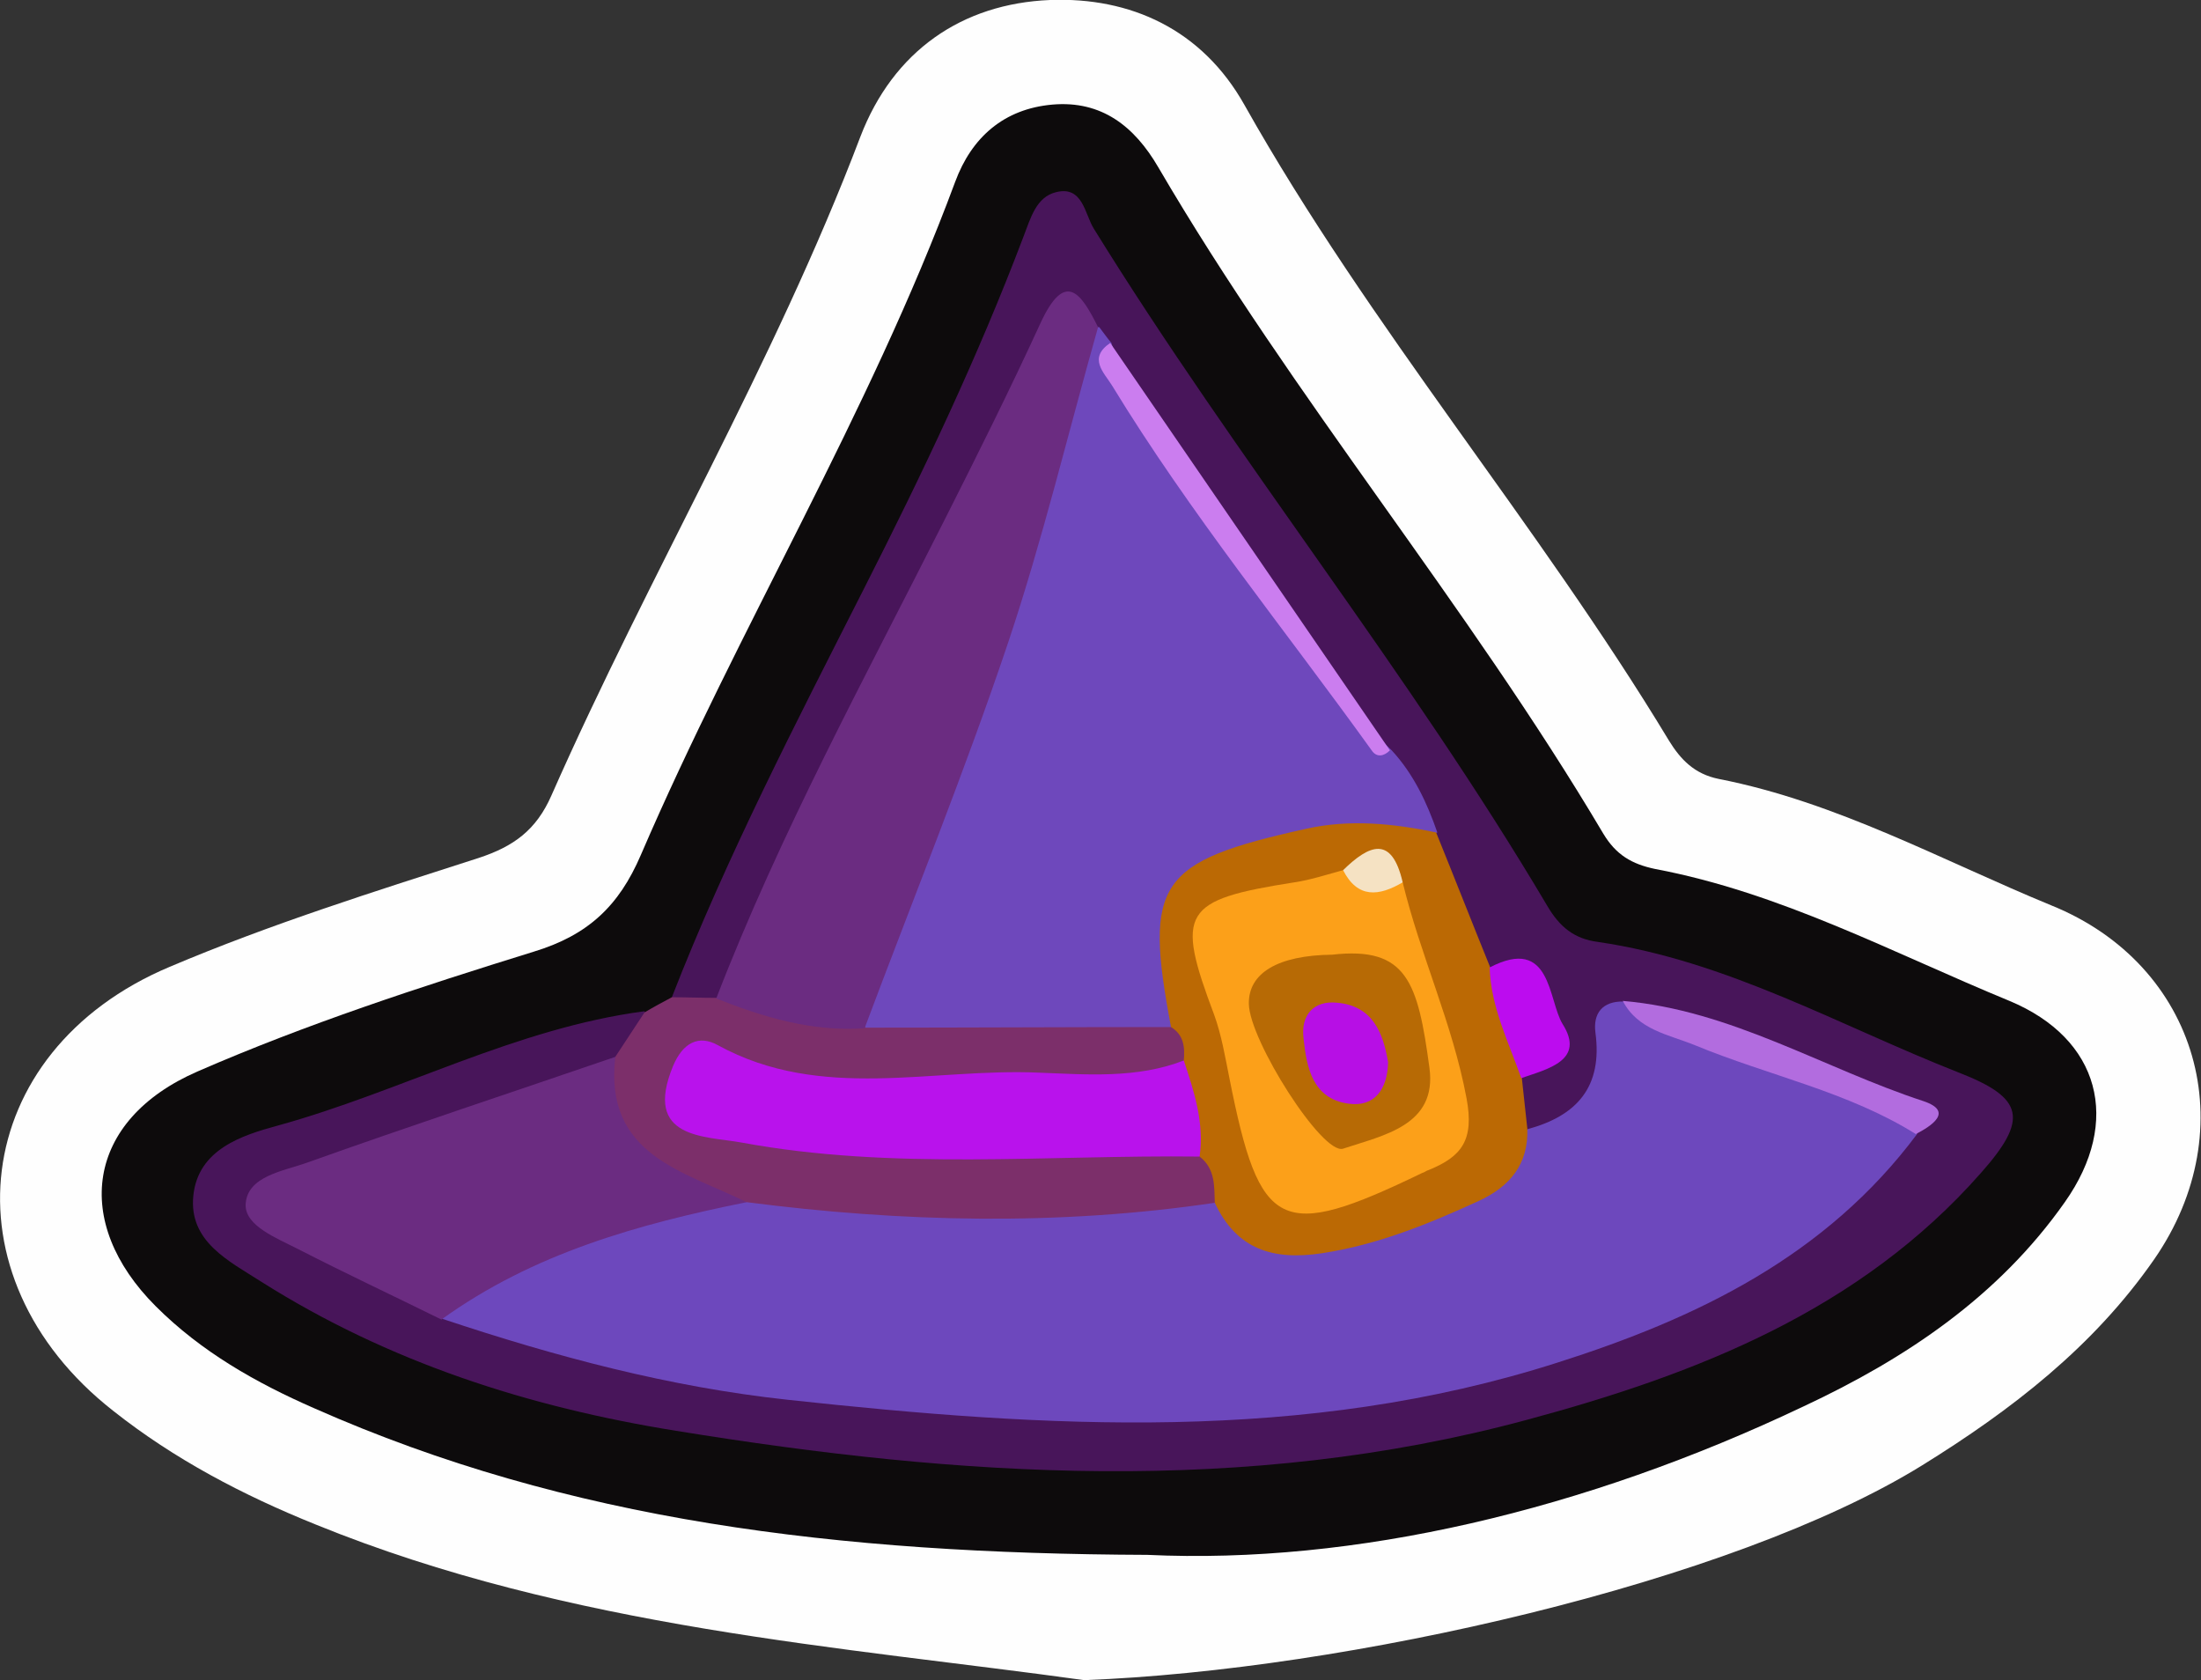 <?xml version="1.0" encoding="utf-8"?>
<!-- Generator: Adobe Illustrator 23.0.2, SVG Export Plug-In . SVG Version: 6.00 Build 0)  -->
<svg version="1.1" id="Camada_1" xmlns="http://www.w3.org/2000/svg" xmlns:xlink="http://www.w3.org/1999/xlink" x="0px" y="0px"
	 viewBox="0 0 36.2 27.63" style="enable-background:new 0 0 36.2 27.63;" xml:space="preserve">
<rect x="0" y="0" width="36.2" height="27.63" fill="#333333" stroke="none"/>
<style type="text/css">
	.st0{fill:#FEFEFE;}
	.st1{fill:#0D0B0C;}
	.st2{fill:#48155A;}
	.st3{fill:#7C2F6A;}
	.st4{fill:#6D48BD;}
	.st5{fill:#6E48BC;}
	.st6{fill:#6B2C81;}
	.st7{fill:#BB6904;}
	.st8{fill:#CB7DEF;}
	.st9{fill:#B26CDF;}
	.st10{fill:#BC0CEF;}
	.st11{fill:#B912EC;}
	.st12{fill:#FCA019;}
	.st13{fill:#F5E2C3;}
	.st14{fill:#B76A05;}
	.st15{fill:#B70FE5;}
</style>
<g>
	<path class="st0" d="M17.83,27.63c-3.96-0.55-8.44-0.85-12.64-2.56C4,24.59,2.87,24,1.86,23.2c-2.82-2.21-2.37-5.91,0.93-7.3
		c1.65-0.7,3.37-1.24,5.08-1.79c0.58-0.19,0.95-0.46,1.2-1.03c1.61-3.65,3.66-7.09,5.08-10.83c0.54-1.41,1.67-2.19,3.12-2.25
		c1.32-0.05,2.5,0.48,3.2,1.73c2.06,3.66,4.81,6.86,6.98,10.45c0.19,0.31,0.42,0.55,0.82,0.63c1.94,0.38,3.67,1.34,5.47,2.08
		c2.42,0.98,3.18,3.67,1.69,5.82c-1,1.44-2.35,2.48-3.82,3.39C28.49,26.03,22.12,27.47,17.83,27.63z"/>
	<path class="st1" d="M18.87,25.57c-5.11-0.02-9.52-0.56-13.7-2.41c-0.96-0.42-1.86-0.93-2.61-1.68c-1.38-1.38-1.15-3.06,0.69-3.86
		c1.79-0.78,3.66-1.39,5.53-1.97c0.89-0.27,1.4-0.75,1.76-1.59c1.61-3.74,3.75-7.24,5.17-11.07c0.27-0.73,0.8-1.2,1.6-1.27
		c0.81-0.07,1.35,0.36,1.74,1.03c2.22,3.8,5.08,7.18,7.32,10.96c0.21,0.35,0.47,0.5,0.85,0.58c2.07,0.39,3.91,1.38,5.83,2.17
		c1.49,0.62,1.85,1.98,0.91,3.31c-1.09,1.55-2.61,2.57-4.3,3.36C26.06,24.84,22.28,25.73,18.87,25.57z"/>
	<path class="st2" d="M11.05,16.4c0.9-2.31,2.04-4.51,3.16-6.72c0.96-1.89,1.87-3.8,2.62-5.78c0.12-0.31,0.21-0.66,0.54-0.74
		c0.44-0.11,0.47,0.36,0.62,0.6c2.35,3.8,5.18,7.29,7.46,11.14c0.2,0.34,0.44,0.54,0.83,0.59c2.13,0.31,3.98,1.38,5.94,2.15
		c1.08,0.42,1.14,0.77,0.36,1.65c-1.99,2.26-4.68,3.31-7.47,4.06c-4.63,1.25-9.32,0.94-13.99,0.18c-2.43-0.39-4.73-1.13-6.82-2.45
		c-0.53-0.34-1.2-0.66-1.12-1.42c0.08-0.76,0.8-0.99,1.39-1.15c2.03-0.56,3.91-1.6,6.03-1.88c0.18,0.43-0.16,0.65-0.39,0.91
		c-1.81,0.89-3.8,1.31-5.82,2.19c1.06,0.85,2.1,1.3,3.17,1.69c5.87,1.76,11.78,2.33,17.78,0.68c2.24-0.62,4.18-1.74,5.79-3.42
		c0.11-0.2,0.11-0.41-0.12-0.48c-1.41-0.47-2.69-1.32-4.22-1.37c-0.33,0.29-0.24,0.73-0.41,1.07c-0.29,0.6-0.75,0.87-1.42,0.69
		c-0.21-0.26-0.22-0.54-0.13-0.84c0.78-1.02,0.75-1.17-0.41-1.78c-0.69-0.59-0.72-1.51-1.09-2.26c-0.19-0.46-0.4-0.9-0.69-1.3
		c-1.53-2.18-3.03-4.37-4.53-6.57c-0.09-0.13-0.18-0.26-0.29-0.37c-0.64-0.24-0.63,0.36-0.76,0.64c-1.42,3.1-3.21,6.02-4.51,9.18
		c-0.19,0.47-0.35,0.98-0.84,1.26C11.46,16.64,11.23,16.62,11.05,16.4z"/>
	<path class="st3" d="M11.05,16.4c0.24,0,0.49,0.01,0.73,0.01c0.86-0.27,1.64,0.29,2.48,0.22c1.66-0.03,3.33-0.23,4.98,0.08
		c0.29,0.14,0.42,0.37,0.33,0.69c-0.38,0.62-1.02,0.58-1.6,0.57c-2.03-0.04-4.07,0.2-6.09-0.21c-0.11-0.02-0.25,0-0.29,0.21
		c0.16,0.48,0.66,0.43,1.05,0.51c1.66,0.37,3.34,0.19,5.01,0.24c0.71,0.02,1.44-0.1,2.13,0.18c0.37,0.25,0.42,0.56,0.22,0.94
		c-0.41,0.36-0.92,0.47-1.43,0.49c-2.05,0.07-4.1,0.25-6.13-0.26c-0.68-0.19-1.34-0.4-1.89-0.87c-0.6-0.51-0.92-1.06-0.43-1.82
		c0.16-0.24,0.32-0.49,0.48-0.73C10.75,16.56,10.9,16.48,11.05,16.4z"/>
	<path class="st4" d="M12.28,19.77c2.56,0.33,5.13,0.39,7.7,0.01c1.53,1.06,3.54,0.42,5.14-1.21c0.82-0.22,1.24-0.7,1.12-1.59
		c-0.04-0.31,0.11-0.52,0.47-0.51c1.25,0.53,2.53,0.95,3.79,1.45c0.37,0.15,1.01,0.05,1.03,0.73c-1.5,2.01-3.62,3.03-5.92,3.76
		c-4.16,1.33-8.4,1.07-12.65,0.61c-1.95-0.21-3.82-0.71-5.68-1.33c-0.16-0.17-0.17-0.44,0.01-0.51
		C8.9,20.54,10.38,19.43,12.28,19.77z"/>
	<path class="st5" d="M19.26,16.89c-1.68,0-3.36,0.01-5.03,0.01c-0.2-0.8,0.26-1.47,0.52-2.15c1.07-2.83,2.13-5.66,2.76-8.63
		c0.07-0.31,0.02-0.77,0.57-0.74c0.07,0.09,0.13,0.18,0.2,0.26c0.33,1.22,1.23,2.1,1.93,3.09c0.86,1.22,1.58,2.56,2.68,3.61
		c0.36,0.39,0.58,0.86,0.75,1.35c-0.86,0.33-1.79,0.13-2.67,0.42c-1.44,0.46-1.59,0.61-1.51,2.12
		C19.45,16.48,19.43,16.71,19.26,16.89z"/>
	<path class="st6" d="M18.06,5.38c-0.49,1.73-0.91,3.49-1.48,5.19c-0.72,2.14-1.57,4.23-2.36,6.34c-0.86,0.06-1.66-0.18-2.44-0.49
		c1.05-2.72,2.45-5.28,3.76-7.88c0.54-1.07,1.07-2.13,1.57-3.22C17.52,4.43,17.78,4.82,18.06,5.38z"/>
	<path class="st6" d="M12.28,19.77c-1.78,0.36-3.51,0.84-5.02,1.93c-0.79-0.39-1.58-0.76-2.36-1.16c-0.35-0.18-0.87-0.38-0.86-0.73
		c0.02-0.47,0.62-0.55,1.01-0.69c1.68-0.6,3.38-1.16,5.07-1.74C9.93,19,11.25,19.26,12.28,19.77z"/>
	<path class="st7" d="M19.26,16.89c-0.45-2.38-0.22-2.72,2.22-3.26c0.71-0.16,1.43-0.09,2.14,0.06c0.3,0.74,0.59,1.48,0.89,2.22
		c0.46,0.53,0.78,1.09,0.52,1.82c0.03,0.28,0.06,0.55,0.09,0.83c0.02,0.58-0.28,0.95-0.8,1.19c-0.83,0.38-1.66,0.72-2.58,0.86
		c-0.8,0.12-1.4-0.06-1.76-0.83c-0.01-0.27,0.01-0.56-0.25-0.76c-0.36-0.48-0.52-1-0.26-1.58C19.49,17.22,19.47,17.02,19.26,16.89z"
		/>
	<path class="st8" d="M22.86,12.34c-0.1,0.1-0.22,0.12-0.3,0c-1.43-1.99-2.99-3.9-4.27-6c-0.13-0.21-0.4-0.45-0.03-0.7
		C19.79,7.87,21.33,10.11,22.86,12.34z"/>
	<path class="st9" d="M31.51,18.65c-1.12-0.7-2.42-0.96-3.63-1.46c-0.44-0.18-0.94-0.25-1.19-0.73c1.78,0.15,3.3,1.11,4.95,1.65
		C32.14,18.28,31.76,18.52,31.51,18.65z"/>
	<path class="st10" d="M25.02,17.73c-0.21-0.6-0.5-1.17-0.52-1.82c1.02-0.53,0.96,0.54,1.2,0.93
		C26.08,17.44,25.45,17.58,25.02,17.73z"/>
	<path class="st11" d="M19.47,17.44c0.17,0.51,0.34,1.03,0.26,1.58c-2.51-0.03-5.04,0.23-7.53-0.23c-0.6-0.11-1.63-0.05-1.13-1.26
		c0.16-0.38,0.42-0.52,0.74-0.34c1.7,0.93,3.52,0.37,5.28,0.45C17.87,17.67,18.7,17.74,19.47,17.44z"/>
	<path class="st12" d="M23.07,14.51c0.29,1.2,0.82,2.32,1.05,3.55c0.13,0.69-0.08,0.96-0.62,1.18c-0.04,0.01-0.07,0.04-0.11,0.05
		c-2.34,1.13-2.67,0.96-3.17-1.56c-0.07-0.35-0.13-0.71-0.25-1.04c-0.64-1.7-0.53-1.89,1.32-2.18c0.27-0.04,0.54-0.13,0.8-0.2
		C22.43,14.34,22.77,14.35,23.07,14.51z"/>
	<path class="st13" d="M23.07,14.51c-0.39,0.23-0.74,0.27-0.98-0.2C22.52,13.89,22.89,13.73,23.07,14.51z"/>
	<path class="st14" d="M21.91,15.7c1.23-0.14,1.41,0.45,1.6,1.86c0.13,0.95-0.76,1.11-1.42,1.33c-0.34,0.11-1.54-1.78-1.55-2.38
		C20.53,16,21.02,15.71,21.91,15.7z"/>
	<path class="st15" d="M22.83,17.47c-0.01,0.44-0.22,0.74-0.65,0.68c-0.59-0.08-0.69-0.59-0.74-1.07c-0.05-0.39,0.17-0.63,0.55-0.59
		C22.58,16.54,22.75,16.99,22.83,17.47z"/>
</g>
</svg>
